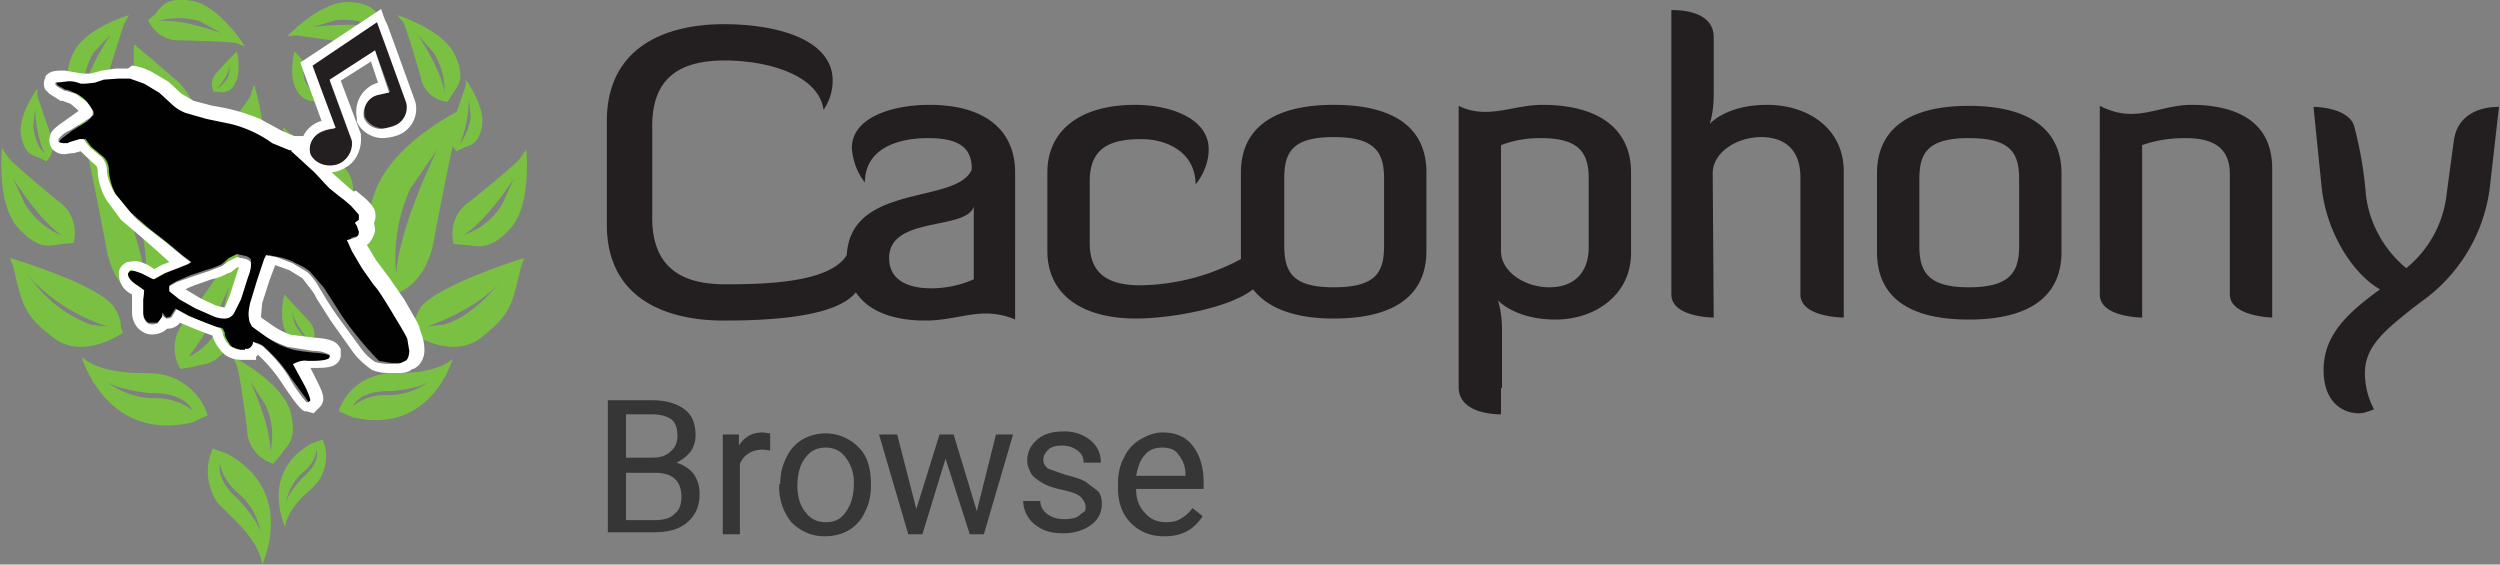<svg version="1.1" id="Logo" xmlns="http://www.w3.org/2000/svg" x="0" y="0" width="248" height="56" style="enable-background:new 0 0 248 56" xml:space="preserve"><rect width="100%" height="100%" fill="#808080" stroke="none"/><style>.st0{fill:#231f20}.st1{fill:#7ac143}.st3{fill:#fff}</style><path class="st0" d="M92.2 10.4c-3.6 0-7.7 1.2-7.7 4.3.1 1.2.5 2.4 1.3 3.4 0-3.1 2.8-4.4 6.3-4.4 3.6 0 4.3 1.4 4.3 3.1-1.4 3.5-12 1.3-12.4 8.5-1.7 2.8-8.3 2.9-12.1 2.9-4.2 0-7.2-1.6-7.2-6.6v-9.1c0-5 3-6.5 7.2-6.5s9.3 1.4 9.8 4.9c.6-.9.9-1.9.9-2.9 0-4-5.3-5.6-10.8-5.6-6.1 0-11.6 2.5-11.6 9.6v10.3c0 7 5.4 9.5 11.6 9.5 4.4 0 11.1-.3 13.1-2.8 1.4 2.1 4.1 2.8 6.9 2.8 2.3 0 4.1-.7 6-.7 1 0 2 .2 2.9.6V17.1c0-4.2-3-6.7-8.5-6.7zm4.4 17.3c-1.3.6-2.8.9-4.2.9-2.9 0-4.2-1.2-4.2-3 0-4.2 7.6-2.7 8.4-5.1v7.2zm35.7-17.3c-6.2 0-9.2 2.5-9.2 6.7v8.6a21.6 21.6 0 0 1-10 2.6c-3.5 0-5-1.4-5-4.2V18c0-3.1 1.7-4.2 5.1-4.2 2.7 0 5.4 1.4 5.4 4.5.8-1 1.3-2.2 1.3-3.5 0-3.1-3.9-4.4-7.3-4.4-5.4 0-8.7 2.5-8.7 6.7v7.8c0 4.3 3.4 6.7 8.8 6.7 3.3 0 9.2-1 11.6-2.9 1.4 1.8 4 2.9 8 2.9 6.3 0 9.2-2.5 9.2-6.7v-7.8c0-4.2-2.9-6.7-9.2-6.7zm5 14c0 2.6-.8 4.1-5 4.1s-4.9-1.6-4.9-4.2v-6.6c0-2.6.8-4.1 4.9-4.1s5 1.5 5 4.1v6.7zm11.6 14.1v2.6c-.1 0-4.2.1-4.2-2.7V10.5c.8.4 1.7.6 2.6.6 1.9 0 3.7-.7 5.7-.7 5.6 0 8.8 2.4 8.8 6.7v8c0 4.1-3.5 6.6-7.5 6.6s-5.7-1.9-5.7-1.9c.3 1 .4 2 .4 3v5.7zm0-13.6c0 2.1 2.4 3.6 4.8 3.6 2.2 0 3.9-1.2 3.9-4v-6.8c0-2.7-1.1-4-4.8-4-1.3 0-2.6.2-3.9.7v10.5zm21.1 6.6s-4.2 0-4.2-2.3V1c.4 0 4.2-.1 4.2 2.7v5.6c0 1-.1 2.1-.4 3 0 0 1.6-1.9 5.7-1.9 4 0 7.6 2.3 7.6 6.6v14.5s-4.3 0-4.3-2.3V17.6c0-2.8-1.6-4-3.9-4-2.4 0-4.8 1.5-4.8 3.6l.1 14.3zm34.5-6.5c0 4.2-2.9 6.7-9.2 6.7-6.3 0-9.1-2.5-9.1-6.7v-7.8c0-4.2 2.9-6.7 9.1-6.7 6.2 0 9.2 2.5 9.2 6.7V25zm-4.2-7.2c0-2.6-.8-4.1-5-4.1s-4.9 1.6-4.9 4.1v6.6c0 2.6.9 4.1 4.9 4.1 4.1 0 5-1.5 5-4.1v-6.6zm20.9-.5c0-2.3-1.2-3.6-4.4-3.6-1.5 0-2.9.2-4.3.7v17.1s-4.2 0-4.2-2.3V10.5c1 .5 2 .8 3.1.8 2 0 3.8-.9 6-.9 3.9 0 8 1.3 8 6.3v14.8s-4.2-.1-4.2-2.3V17.3zm9.1 1.2-.8-7.9s3.3 0 4 1.8c.6 2.2 1 4.5 1.2 6.9.3 2.8 1.8 5.5 4 7.3a11 11 0 0 0 4-7.3l.7-5.2c.4-3.5 3.9-3.5 4.5-3.5l-.9 7.9c-.5 4.3-2.7 8.2-6.1 10.9l-1.6 1.2c-2.6 2.1-4.7 3.7-4.7 6.4 0 1.2.3 2.5.9 3.6-.5.2-1 .4-1.5.4-1.5 0-3.5-1-3.5-4.3 0-3.6 2.6-5.8 5.6-8-2.4-1.3-5.3-5.3-5.8-10.2z" id="Cacophony"/><g id="Icon"><path class="st1" d="M47.8 12.6c.4-2-1.6-4.7-1.6-4.7v.6l-1.3 3.8c-.5.9-.3 2 .4 2.7l.6-.3c.6-.3 1.5-.2 1.9-2.1zm-2.2 1.7c.6-1.4.9-3 .9-4.5l.2 1.8c-.1.9-.5 1.9-1.1 2.7zm-29.1 5.8c-1.8-5.4-9.2-8.7-9.2-8.7l.8 1.6c.5 1.2 2.4 11.3 2.4 11.3.8 5.2 4.3 5.8 4.3 5.8l.8-1.6c.9-1.7 2.7-3 .9-8.4zM14.4 28c-.3-4.7-4.1-12.4-4.1-12.4l2.6 3.9c1.2 2.7 1.8 5.6 1.5 8.5zm8.9-19.7c.7-1.1.2-3.2.2-3.2l-.9.9-1.1 1.2c-.5.5-.6 1.3-.3 1.9h.4c.7.2 1.4-.1 1.7-.8zm-1.8.5c.7-.7 1.2-1.6 1.4-2.5l-.2 1.1c-.2.6-.6 1-1.2 1.4zM6.2 24.2l1.1-.1c.4-1.6-.2-3.3-1.6-4.2 0 0-4.5-3.7-4.9-4.3l-.6-.9s-.6 5.5 1.6 7.9 3.3 1.7 4.4 1.6zm-3.7-3.9-1.2-2.6s2.6 4.2 4.9 5.7a8 8 0 0 1-3.7-3.1zM4 15.7l.6.3c.7-.7.9-1.8.4-2.7L3.7 9.5v-.7s-2 2.7-1.6 4.7 1.3 1.9 1.9 2.2zm-.7-3.2.2-1.8c0 1.5.3 3.1.9 4.5-.7-.7-1-1.7-1.1-2.7zm4.2-3.2.5.8a3 3 0 0 0 2.7-2.6s1.4-4.7 1.7-5.3l.4-.7S8.3 2.8 7.2 5.4s-.1 3.2.3 3.9zm1.8-4.1L11 3.4S8.6 6.9 8.3 9.2c-.1-1.5.3-2.8 1-4zm6.1-3.8-.7.6A3.3 3.3 0 0 0 18 4s4.9.1 5.5.3l.8.3S21.8.6 19.1.1s-3.2.7-3.7 1.3zm4.4.7L22 3.3s-4-1.5-6.3-1.2c1.3-.4 2.8-.4 4.1 0zm5.5 16c2-3.4-.1-9.7-.1-9.7l-.4 1.2c-.4.8-4.8 6.2-4.8 6.2a4.6 4.6 0 0 0-.9 5.3l1.3-.1c1.3-.1 2.9.5 4.9-2.9zM20 20c2.3-2.2 4.5-7.8 4.5-7.8l-.8 3.4c-.7 1.8-2 3.3-3.7 4.4zm3.1 13.4c1.5-3.1.3-9.6.3-9.6l-1.2 2.6a94 94 0 0 1-3.9 5.5 4 4 0 0 0-.4 4.7l1.2-.2c1.1-.4 2.5.1 4-3zm-4.4 2c1.6-2.1 3-4.5 4-6.9l-.8 3.3a6 6 0 0 1-3.2 3.6zm-7.5-5.1C9.2 28 1 25.6 1 25.6l.3.8c.9 3.8 1 4.8 4 7.1s6.9-.5 6.9-.5l-.2-.5c0-.8-.3-1.5-.8-2.2zM9 32.2a12.9 12.9 0 0 1-6.3-5.1l.6.8c2.1 2.1 4.6 3.6 7.4 4.5L9 32.2zm7.3 5c-.9-.2-1.8-.2-2.7-.2 0 0-3.8 0-5.5-1.6 0 0 2.4 8.5 11 6.5l1.5-.7a6 6 0 0 0-4.3-4zm2.8 3.5a6 6 0 0 0-3.7-1.2c-1.8 0-3.6-.6-5-1.8 1.1 1 4.5 1.3 4.5 1.3 3.5-.1 4.2 1.7 4.2 1.7zm2.5 9.2 1.7 1.7s2.5 2.3 2.7 4.4c0 0 3.5-7.2-3.5-11l-1.4-.5c-.8 1.8-.6 3.8.5 5.4zm.2-4c.2 1.2.9 2.2 1.8 3a6.6 6.6 0 0 1 2.3 4.2c-.1-1.3-2.3-3.6-2.3-3.6-2.4-2.1-1.7-3.6-1.8-3.6zM32 43.6l-1.1.4c-5.2 2.9-2.6 8.3-2.6 8.3.1-1.6 2-3.3 2-3.3a8 8 0 0 0 1.3-1.3c.8-1.2 1-2.8.4-4.1zm-.6 1s.5 1.2-1.4 2.8c0 0-1.6 1.7-1.7 2.7.2-1.2.8-2.4 1.7-3.2.8-.6 1.3-1.4 1.4-2.3zm-2.6-3.8c-.9-3-5.7-5.4-5.7-5.4l.4.9c.3.7 1 6.2 1 6.2 0 1.6 1 3 2.6 3.5l.7-.8c.5-.9 1.8-1.4 1-4.4zm-2 4c.1-2.6-2-7-2-7l1.5 2.3a7 7 0 0 1 .5 4.7z"/><path class="st1" d="m38 27.7.8 1.6s3.5-.6 4.3-5.8c0 0 1.9-10.1 2.4-11.3l.8-1.6s-7.4 3.3-9.2 8.7.1 6.7.9 8.4zm2.7-9 2.7-3.9s-3.8 7.6-4.1 12.4c-.3-2.9.2-5.8 1.4-8.5zm-23-6.7 2.3.5s-.9-3.4-2.7-4.7l-2.2-1.9-1.8-1.5s-.4 4 1.2 5.7a4 4 0 0 0 3.2 1.9zm-2.5-3.6-.7-1.9s1.6 3.2 3.3 4.2c-1.1-.6-2-1.3-2.6-2.3zM31.5 10h.5a2 2 0 0 0-.4-2.3l-1.3-1.4-1.1-1.2s-.6 2.5.2 3.8c.4.8 1.3 1.3 2.1 1.1zm-1.3-2.1L30 6.6c.3 1.1.9 2.1 1.7 3-.7-.4-1.2-1-1.5-1.7zm.3 26.2h.5a2 2 0 0 0-.4-2.3l-1.3-1.4-1.1-1.2s-.6 2.5.2 3.8c.4.9 1.3 1.3 2.1 1.1zM29.2 32l-.3-1.3c.3 1.1.9 2.1 1.7 3a4 4 0 0 1-1.4-1.7zm21.4-9.3c2.2-2.4 1.6-7.9 1.6-7.9l-.6.9c-.4.6-5 4.3-5 4.3-1.4.9-2 2.6-1.6 4.2l1.1.1c1.1 0 2.3.8 4.5-1.6zm-4.6.6c2.3-1.4 5-5.6 5-5.6l-1.2 2.6a7 7 0 0 1-3.8 3zm-.9-17.9c-1.2-2.5-5.7-3.9-5.7-3.9l.6.7c.3.5 1.7 5.3 1.7 5.3a3 3 0 0 0 2.7 2.6l.5-.8c.4-.7 1.4-1.4.2-3.9zm-1 3.8c-.3-2.3-2.7-5.8-2.7-5.8L43 5.2a7.1 7.1 0 0 1 1.1 4zm-9.6-9c-2.8 0-6 3.4-6 3.4l.9-.1 5.5.8c1.4.4 2.8-.1 3.6-1.3l-.5-.8c-.6-.7-.7-1.9-3.5-2zm2.9 2.6c-2.2-.7-6.4-.1-6.4-.1l2.3-.7a7 7 0 0 1 4.1.8zm-3.3 16.5.9-.2a3 3 0 0 0-1.8-3.1l-4.5-2.8-.6-.6s.2 4.5 2.3 6.2c2 1.6 2.8.7 3.7.5zm-3.5-2.7-1.3-1.9s2.7 3.1 4.7 3.9c-1.3-.3-2.5-1-3.4-2zm10.3 15.9-.1.5s3.9 2.8 6.9.5c3-2.3 3.1-3.3 4-7.1l.3-.8s-8.2 2.5-10.2 4.8c-.4.6-.7 1.3-.9 2.1zm1.4-.1s4.8-1.5 7.4-4.5l.6-.8-.6.8c-1.1 1.3-3.3 3.7-5.7 4.3l-1.7.2zm-8.7 8.4 1.4.6c7.8 1.8 9.9-5.8 9.9-5.8C43.4 37 40 37 40 37c-.8-.1-1.6 0-2.4.2a5.4 5.4 0 0 0-4 3.6zm1.4-.5s.6-1.6 3.8-1.5c0 0 3.1-.2 4.1-1.2a7 7 0 0 1-4.6 1.6 5 5 0 0 0-3.3 1.1z"/><path d="m40.8 33.4-.2-.4-.4-.7c-.4-.7-.7-1.4-1.2-2l-1.5-2.2-1.2-1.7-1-1.7-.4-.9-.1-.2.7-.2c.2-.1.3-.4.4-.6l-.2-.6-.2-.3c.2 0 .3-.1.4-.3v-.5c-.2-.4-.6-.7-1-.9l-.7-.6-.4-.3-1-.8-.2-.2-1.3-1.4-2.1-2.1v-.3h-.1l-1.8-.6a14.3 14.3 0 0 0-4.1-1.8 17 17 0 0 0-2.4-.5l-2.1-.6c-.5-.2-1-.5-1.4-.9L16.1 9l-1.5-.9-1.4-.5h-1.4l-1.4.1-.9.3H8.1l-1.5-.1-1 .1c-.1.3.2.5.2.5l.7.4h.2l.9.4c.4.2.8.5 1.1.9l.3.4.3.5v.3l-.6.6-1.6 1c-.2.2-1 .7-1.2 1v.3c.1.2.5.1.8 0l.3-.2 1-.3h.5l.2.3.4.5 1.2 1c.3.3.5.7.5 1.2v.2c.1.8.3 1.6.7 2.3l1.4 1.7 1.8 1.6 1.8 1.4 1.7 1.4.8.6-.3.2-1 .4-1.3.5-.9.5-.2.1-1.2-.6c-.3-.2-.8-.3-1.2-.2l-.2.2c-.1.4.4.9.9 1.2l.7.5-.1.9V31c0 .4.2.8.5 1h.9c.3-.2.5-.4.5-.7V31l.4.5.4-.1.5-.8.2.1 1.1.6 1.3.6a6 6 0 0 0 1.9.6l.2.1.2.4v.2c.1.4.4.8.7 1.2l1.1.4h.4v-.1h.3c.3-.1.5-.4.5-.7.3 0 .7.2.9.4 1 .9 1.9 1.9 2.6 3l1.9 2.6h.2l.1-.1c.1-.1.2-.2-.4-1.4l-1.2-2.2v-.1c.4-.2.9-.4 1.4-.3h.4c1.7 0 1.8-.2 1.8-.3v-.2c-.2-.2-1.2-.4-1.7-.4-.9-.1-2-.2-2.5-.4-.7-.2-1.4-.5-2.1-1l-1.4-1-.3-.9.1-1.5.7-2.3.7-2.2.2-.4.4.1.6.1c.5.1 1.1.3 1.6.6.5.2 1.1.5 1.5.9l1.3 1.5.2.3 1.6 2.5a33 33 0 0 0 3.7 4.5l1.2.2h1l.7-.2.4-.2c.3-.1.4-.6.4-1l-.5-1.2zm-16.2-6-.7 2.2-.7 1.4c-.2.3-.5.4-.9.5a3 3 0 0 1-1.3-.3l-1.6-.7-1.6-.9-1-.8v-.5l.7-.4 1.4-.6 1.8-.6a7 7 0 0 0 1.3-.5l.7-.6.8-.4.9.2c.3.1.5.3.5.4 0 .7-.1 1.2-.3 1.6z" style="fill:#010101"/><path class="st3" d="M12.7 7.8h.2l1.4.5 1.5.9 1.2 1.1c.4.4.9.7 1.4.9l2.1.6 2.4.5a11.8 11.8 0 0 1 4.1 1.9l1.7.7h.2v.1l2.3 2.1 1.3 1.4.2.2 1 .8.4.3.7.6.8.9v.5l-.4.3.2.3.2.6c0 .3-.1.5-.4.6l-.7.2h-.1l.1.2.4.9 1 1.7 1.2 1.7c.4.4 1 1.4 1.5 2.2l1.2 2 .4.7.2.4.2 1.2c0 .3-.1.9-.4 1l-.4.2-.3.1h-1.1a5 5 0 0 1-1.2-.2c-.6-.4-1.1-.9-1.5-1.5l-2.2-3a32 32 0 0 1-1.6-2.5l-.2-.3c-.3-.6-.7-1.1-1.2-1.6l-1.5-.9-1.6-.6-.6-.1-.4-.1-.2.4-.7 2.1-.7 2.3c-.1.5-.2 1-.1 1.5 0 .3.2.6.3.8l1.4 1c.6.4 1.3.7 2.1 1l2.5.4c.6 0 1.2.1 1.7.4v.2c0 .1-.1.4-1.8.4h-.4c-.5-.1-1 .1-1.4.3-.1.1 0 0 0 .1l1.2 2.2c.6 1.3.5 1.4.4 1.4l-.1.1h-.2c-.7-.8-1.3-1.7-1.8-2.6-.7-1.1-1.6-2.1-2.6-3l-.9-.4c0 .3-.2.6-.5.7h-.3v.1h-.4c-.4 0-.8-.2-1.1-.4-.3-.3-.6-.7-.7-1.2V33l-.2-.4-1.8-.7-1.3-.5-1.1-.6-.2-.1-.5.8-.3.1h-.2c-.2-.1-.4-.3-.4-.5v.3l-.5.7-.5.1-.4-.1c-.3-.2-.5-.6-.5-1v-1.4l.1-.9-.7-.5c-.5-.3-1-.8-.9-1.2l.2-.3h.2l.9.3 1.2.6.2-.1.9-.5 1.3-.5 1-.4.3-.2-.8-.6-1.7-1.4-1.8-1.4a9.8 9.8 0 0 1-1.8-1.7l-1.4-1.7c-.4-.7-.7-1.4-.8-2.2v-.2a2 2 0 0 0-.5-1.2l-1.2-1-.4-.5-.2-.3h-.4l-1 .3-.2.1h-.5l-.4-.1v-.3c.3-.4.7-.7 1.2-.9l1.6-1c.2-.1.5-.3.6-.6V11l-.3-.5-.3-.4-1.1-.8-1-.3h-.1l-.7-.4s-.3-.2-.2-.4l1-.1c.5-.1 1 0 1.5.2h.5l.9-.1.9-.3 1.4-.1h1m9.6 23.8c.4 0 .7-.2.9-.5l.7-1.4.7-2.2c.2-.5.3-.9.3-1.4 0-.1-.2-.3-.5-.4l-.9-.2-.8.4-.7.5-1.3.5-1.8.6-1.4.5-.7.4v.5l1 .8 1.6.9 1.6.7c.4.2.8.3 1.3.3M12.7 6.8h-1.2l-1.4.2-1.1.3h-.8L6.4 7c-.8 0-1.5 0-1.9.6v.1c-.2.4-.2.8 0 1.2l.4.4L6 10h.2l.8.3.6.5.2.2-1.4 1c-1.2.8-1.4 1.2-1.4 1.4-.2.5-.1 1 .2 1.4.3.3.7.5 1.2.5l.7-.1h.2L8 15l.3.3 1.3 1.2.1.4v.3c.1 1 .4 1.9.9 2.7l1.4 1.9 2 1.7 1.6 1.4 1.2 1.1-.8.3-.7.4-.6-.4c-.4-.2-.9-.4-1.4-.4l-.7.1c-.4.2-.7.5-.8.9-.1 1 .4 1.9 1.3 2.3V31c0 .8.4 1.6 1.2 2 .6.3 1.3.2 1.9-.1l.4-.3h.1c.4 0 .8-.2 1.1-.5V32l.5.2 1.2.5 1.6.6v.1c.2.6.6 1.2 1.1 1.7.5.4 1.1.6 1.8.6h1.4v-.3l.2-.2a15 15 0 0 1 2.3 2.7c1.7 2.6 2.1 2.8 2.3 2.9h.2l.7.2.5-.5.1-.1c.7-.7.3-1.5-.3-2.7l-.6-1.2h.2c1.4 0 2.5 0 2.8-1.1v-.8l-.2-.3c-.3-.4-.8-.7-2.4-.8l-2.4-.3a8 8 0 0 1-1.6-.8l-1.3-.9v-.2l.1-1.2.7-2.2.6-1.6 1.4.5 1.3.8 1 1.3.2.3.2.4 1.4 2.2 2.2 3.1c.5.7 1.2 1.3 1.9 1.8.5.2 1 .3 1.6.3h1.2c.4 0 .9-.1 1.2-.4h.1c.7-.3 1.1-1.1 1.1-1.8v-.1c0-.5-.1-1.1-.3-1.6l-.2-.6v-.1l-.3-.6-1.2-2.1-1.6-2.3-1.2-1.6-.9-1.5c.4-.3.7-.9.8-1.4v-.2l-.1-.6c.2-.4.2-1 0-1.4-.3-.5-.7-.9-1.2-1.3l-.6-.5-.2.1-.4-.3-.9-.8-.2-.2c-.3-.2-.9-.8-1.2-1.3l-1.9-2-.2-.9h-1.1L28 13l-2.2-1.2a19.5 19.5 0 0 0-4.7-1.3l-1.9-.5-1.2-.7-1.3-1.2-1.7-1a6 6 0 0 0-1.9-.6l-.4.3zm10.7 19.8.2-.1h.1l-.2.6-.7 2.2-.5 1.2h-.1l-.8-.2-1.5-.7-1.5-.9.4-.2.5-.2 1.7-.6c.5-.1 1.1-.3 1.6-.6.2 0 .5-.2.8-.5z"/><path class="st0" d="m30.9 6.6.7 1.9 1.6 4.3c-.3 0-.7 0-1 .2a2 2 0 0 0-1.5 2.4c.6 1.1 2 1.4 3.1.8.8-.5 1.2-1.3 1.1-2.2l-2.2-6 4.5-3 1.5 4.1-1 .1a2 2 0 0 0-1.5 2.4 2 2 0 0 0 2.7.9 2 2 0 0 0 1.5-2.4l-2.1-5.8-.7-1.9-.1-.3-6.6 4.5z"/><path class="st3" d="m37.4 2.2.1.3.7 1.9 2.1 5.8a2 2 0 0 1-1.5 2.4l-.9.2c-.8 0-1.5-.4-1.8-1.1-.2-1 .4-2.1 1.5-2.3l.9-.2h.1L37.2 5l-4.5 2.9 2.2 6c.2 1.2-.7 2.4-1.9 2.5-.9.1-1.8-.3-2.2-1.1-.3-1.1.4-2.1 1.5-2.4l.9-.2h.1l-1.6-4.3-.7-1.9 6.4-4.3m.4-1.3-.9.6-6.5 4.3-.6.4.2.6.7 1.9 1.2 3.3a2.8 2.8 0 0 0-2 3.4v.1l.1.1c.6 1 1.6 1.6 2.7 1.5a3 3 0 0 0 1.6-.5c1.1-.6 1.6-1.9 1.5-3.1v-.2l-2-5.3 3-1.9.7 2.1a3 3 0 0 0-2.1 3.5v.4c.5 1 1.5 1.6 2.6 1.6a5 5 0 0 0 1.2-.2 2.8 2.8 0 0 0 2-3.4l-2.1-5.8-.7-1.9-.2-.4-.4-1.1z"/></g><path d="M60.3 53V39.7h4.3c1.4 0 2.5.3 3.3.9s1.1 1.5 1.1 2.6c0 .6-.2 1.2-.5 1.6-.4.5-.8.8-1.4 1.1.7.2 1.3.6 1.7 1.1.4.6.6 1.2.6 2 0 1.2-.4 2.1-1.2 2.8-.8.7-1.9 1-3.3 1h-4.6zm1.8-7.6h2.6c.8 0 1.4-.2 1.8-.6.5-.4.7-.9.7-1.6 0-.7-.2-1.3-.6-1.6-.4-.3-1.1-.5-1.9-.5h-2.6v4.3zm0 1.4v4.8H65c.8 0 1.5-.2 1.9-.6.5-.4.7-1 .7-1.7 0-1.6-.9-2.4-2.6-2.4h-2.9zm14.4-2.1-.8-.1c-1.1 0-1.9.5-2.3 1.4v7h-1.7v-9.9h1.6v1.1c.6-.9 1.3-1.3 2.4-1.3l.7.1v1.7zm.9 3.3c0-1 .2-1.8.6-2.6a4 4 0 0 1 1.6-1.8 4.6 4.6 0 0 1 5.6.8c.9.9 1.2 2.2 1.2 3.7v.1c0 1-.2 1.8-.6 2.6a4 4 0 0 1-1.6 1.8c-.7.4-1.5.6-2.4.6-1.3 0-2.4-.5-3.3-1.4a5.5 5.5 0 0 1-1.2-3.7V48zm1.7.2c0 1.1.3 2 .8 2.6.5.7 1.2 1 2 1 .9 0 1.5-.3 2-1s.8-1.6.8-2.8a4 4 0 0 0-.8-2.6c-.5-.7-1.2-1-2-1s-1.5.3-2 1c-.5.6-.8 1.6-.8 2.8zm17.8 2.5 1.9-7.6h1.7L97.6 53h-1.4l-2.4-7.5-2.3 7.5h-1.4l-2.9-9.9H89l1.9 7.4 2.3-7.4h1.4l2.3 7.6zm10.8-.3c0-.5-.2-.8-.5-1.1-.3-.3-.9-.5-1.8-.7s-1.5-.4-2-.7c-.5-.3-.9-.6-1.1-.9-.2-.4-.4-.8-.4-1.3 0-.8.3-1.5 1-2.1.7-.6 1.6-.8 2.6-.8a4 4 0 0 1 2.7.9c.7.6 1 1.3 1 2.2h-1.7c0-.5-.2-.9-.6-1.2s-.9-.5-1.5-.5-1.1.1-1.4.4-.5.6-.5 1 .2.7.5.9l1.7.6c.8.2 1.5.4 2 .7l1.2.9c.3.3.4.8.4 1.3 0 .9-.4 1.6-1.1 2.1-.7.5-1.6.8-2.7.8-.8 0-1.5-.1-2.1-.4-.6-.3-1.1-.7-1.4-1.2a3 3 0 0 1-.5-1.6h1.7c0 .6.3 1 .7 1.3.4.3 1 .5 1.7.5.6 0 1.2-.1 1.5-.4s.6-.3.6-.7zm7.8 2.8c-1.3 0-2.4-.4-3.3-1.3s-1.3-2.1-1.3-3.5V48c0-1 .2-1.9.6-2.6a4 4 0 0 1 1.6-1.8c.7-.4 1.4-.7 2.2-.7 1.3 0 2.3.4 3 1.3s1.1 2.1 1.1 3.6v.7h-6.7c0 1 .3 1.8.9 2.4.5.6 1.2.9 2.1.9.6 0 1.1-.1 1.5-.4.4-.2.8-.6 1.1-1l1 .8c-.9 1.4-2.1 2-3.8 2zm-.2-8.8c-.7 0-1.3.2-1.7.7-.5.5-.7 1.2-.9 2.1h4.9v-.1a3 3 0 0 0-.7-2c-.3-.5-.9-.7-1.6-.7z" style="fill:#363636"/></svg>
